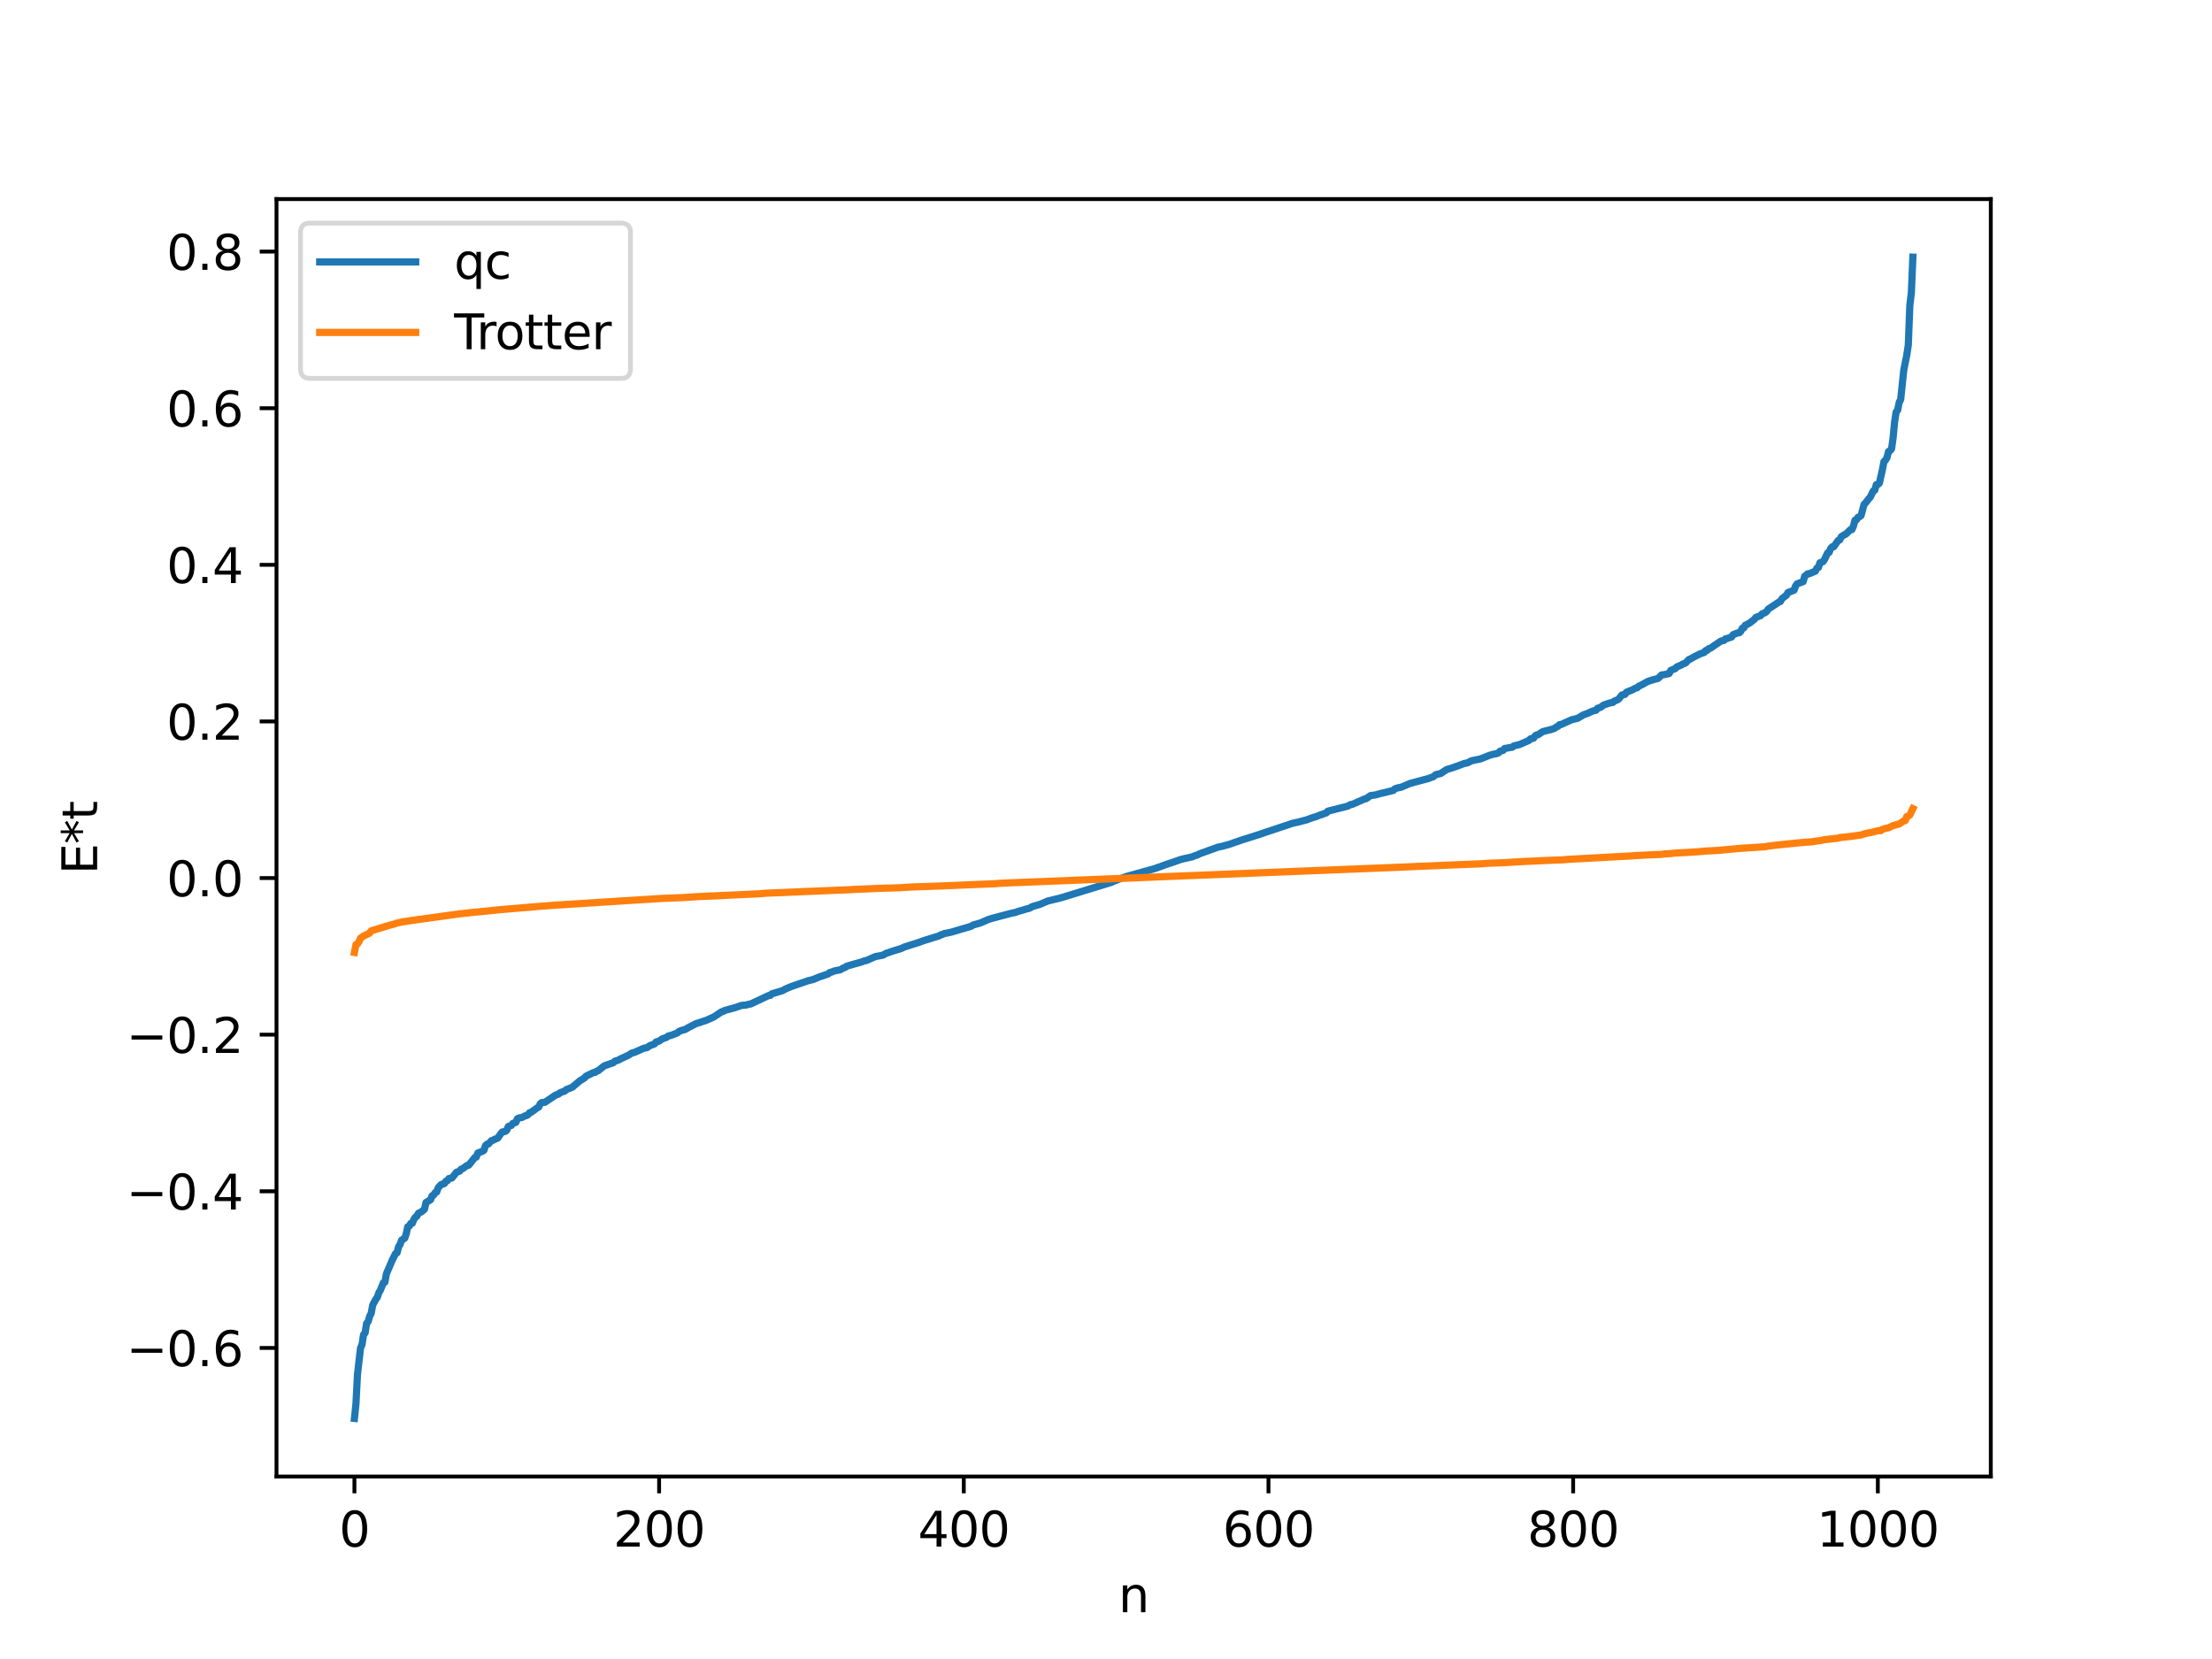 <?xml version="1.0" encoding="utf-8" standalone="no"?>
<!DOCTYPE svg PUBLIC "-//W3C//DTD SVG 1.1//EN"
  "http://www.w3.org/Graphics/SVG/1.1/DTD/svg11.dtd">
<svg xmlns:xlink="http://www.w3.org/1999/xlink" width="460.8pt" height="345.6pt" viewBox="0 0 460.8 345.6" xmlns="http://www.w3.org/2000/svg" version="1.1">
 <defs>
  <style type="text/css">*{stroke-linejoin: round; stroke-linecap: butt}</style>
 </defs>
 <g id="figure_1">
  <g id="patch_1">
   <path d="M 0 345.6 
L 460.8 345.6 
L 460.8 0 
L 0 0 
z
" style="fill: #ffffff"/>
  </g>
  <g id="axes_1">
   <g id="patch_2">
    <path d="M 57.6 307.584 
L 414.72 307.584 
L 414.72 41.472 
L 57.6 41.472 
z
" style="fill: #ffffff"/>
   </g>
   <g id="matplotlib.axis_1">
    <g id="xtick_1">
     <g id="line2d_1">
      <defs>
       <path id="m1f4b1cfc1a" d="M 0 0 
L 0 3.5 
" style="stroke: #000000; stroke-width: 0.8"/>
      </defs>
      <g>
       <use xlink:href="#m1f4b1cfc1a" x="73.833" y="307.584" style="stroke: #000000; stroke-width: 0.8"/>
      </g>
     </g>
     <g id="text_1">
      <!-- 0 -->
      <g transform="translate(70.651 322.182) scale(0.1 -0.1)">
       <defs>
        <path id="DejaVuSans-30" d="M 2034 4250 
Q 1547 4250 1301 3770 
Q 1056 3291 1056 2328 
Q 1056 1369 1301 889 
Q 1547 409 2034 409 
Q 2525 409 2770 889 
Q 3016 1369 3016 2328 
Q 3016 3291 2770 3770 
Q 2525 4250 2034 4250 
z
M 2034 4750 
Q 2819 4750 3233 4129 
Q 3647 3509 3647 2328 
Q 3647 1150 3233 529 
Q 2819 -91 2034 -91 
Q 1250 -91 836 529 
Q 422 1150 422 2328 
Q 422 3509 836 4129 
Q 1250 4750 2034 4750 
z
" transform="scale(0.016)"/>
       </defs>
       <use xlink:href="#DejaVuSans-30"/>
      </g>
     </g>
    </g>
    <g id="xtick_2">
     <g id="line2d_2">
      <g>
       <use xlink:href="#m1f4b1cfc1a" x="137.304" y="307.584" style="stroke: #000000; stroke-width: 0.8"/>
      </g>
     </g>
     <g id="text_2">
      <!-- 200 -->
      <g transform="translate(127.76 322.182) scale(0.1 -0.1)">
       <defs>
        <path id="DejaVuSans-32" d="M 1228 531 
L 3431 531 
L 3431 0 
L 469 0 
L 469 531 
Q 828 903 1448 1529 
Q 2069 2156 2228 2338 
Q 2531 2678 2651 2914 
Q 2772 3150 2772 3378 
Q 2772 3750 2511 3984 
Q 2250 4219 1831 4219 
Q 1534 4219 1204 4116 
Q 875 4013 500 3803 
L 500 4441 
Q 881 4594 1212 4672 
Q 1544 4750 1819 4750 
Q 2544 4750 2975 4387 
Q 3406 4025 3406 3419 
Q 3406 3131 3298 2873 
Q 3191 2616 2906 2266 
Q 2828 2175 2409 1742 
Q 1991 1309 1228 531 
z
" transform="scale(0.016)"/>
       </defs>
       <use xlink:href="#DejaVuSans-32"/>
       <use xlink:href="#DejaVuSans-30" x="63.623"/>
       <use xlink:href="#DejaVuSans-30" x="127.246"/>
      </g>
     </g>
    </g>
    <g id="xtick_3">
     <g id="line2d_3">
      <g>
       <use xlink:href="#m1f4b1cfc1a" x="200.775" y="307.584" style="stroke: #000000; stroke-width: 0.8"/>
      </g>
     </g>
     <g id="text_3">
      <!-- 400 -->
      <g transform="translate(191.231 322.182) scale(0.1 -0.1)">
       <defs>
        <path id="DejaVuSans-34" d="M 2419 4116 
L 825 1625 
L 2419 1625 
L 2419 4116 
z
M 2253 4666 
L 3047 4666 
L 3047 1625 
L 3713 1625 
L 3713 1100 
L 3047 1100 
L 3047 0 
L 2419 0 
L 2419 1100 
L 313 1100 
L 313 1709 
L 2253 4666 
z
" transform="scale(0.016)"/>
       </defs>
       <use xlink:href="#DejaVuSans-34"/>
       <use xlink:href="#DejaVuSans-30" x="63.623"/>
       <use xlink:href="#DejaVuSans-30" x="127.246"/>
      </g>
     </g>
    </g>
    <g id="xtick_4">
     <g id="line2d_4">
      <g>
       <use xlink:href="#m1f4b1cfc1a" x="264.246" y="307.584" style="stroke: #000000; stroke-width: 0.8"/>
      </g>
     </g>
     <g id="text_4">
      <!-- 600 -->
      <g transform="translate(254.702 322.182) scale(0.1 -0.1)">
       <defs>
        <path id="DejaVuSans-36" d="M 2113 2584 
Q 1688 2584 1439 2293 
Q 1191 2003 1191 1497 
Q 1191 994 1439 701 
Q 1688 409 2113 409 
Q 2538 409 2786 701 
Q 3034 994 3034 1497 
Q 3034 2003 2786 2293 
Q 2538 2584 2113 2584 
z
M 3366 4563 
L 3366 3988 
Q 3128 4100 2886 4159 
Q 2644 4219 2406 4219 
Q 1781 4219 1451 3797 
Q 1122 3375 1075 2522 
Q 1259 2794 1537 2939 
Q 1816 3084 2150 3084 
Q 2853 3084 3261 2657 
Q 3669 2231 3669 1497 
Q 3669 778 3244 343 
Q 2819 -91 2113 -91 
Q 1303 -91 875 529 
Q 447 1150 447 2328 
Q 447 3434 972 4092 
Q 1497 4750 2381 4750 
Q 2619 4750 2861 4703 
Q 3103 4656 3366 4563 
z
" transform="scale(0.016)"/>
       </defs>
       <use xlink:href="#DejaVuSans-36"/>
       <use xlink:href="#DejaVuSans-30" x="63.623"/>
       <use xlink:href="#DejaVuSans-30" x="127.246"/>
      </g>
     </g>
    </g>
    <g id="xtick_5">
     <g id="line2d_5">
      <g>
       <use xlink:href="#m1f4b1cfc1a" x="327.717" y="307.584" style="stroke: #000000; stroke-width: 0.8"/>
      </g>
     </g>
     <g id="text_5">
      <!-- 800 -->
      <g transform="translate(318.173 322.182) scale(0.1 -0.1)">
       <defs>
        <path id="DejaVuSans-38" d="M 2034 2216 
Q 1584 2216 1326 1975 
Q 1069 1734 1069 1313 
Q 1069 891 1326 650 
Q 1584 409 2034 409 
Q 2484 409 2743 651 
Q 3003 894 3003 1313 
Q 3003 1734 2745 1975 
Q 2488 2216 2034 2216 
z
M 1403 2484 
Q 997 2584 770 2862 
Q 544 3141 544 3541 
Q 544 4100 942 4425 
Q 1341 4750 2034 4750 
Q 2731 4750 3128 4425 
Q 3525 4100 3525 3541 
Q 3525 3141 3298 2862 
Q 3072 2584 2669 2484 
Q 3125 2378 3379 2068 
Q 3634 1759 3634 1313 
Q 3634 634 3220 271 
Q 2806 -91 2034 -91 
Q 1263 -91 848 271 
Q 434 634 434 1313 
Q 434 1759 690 2068 
Q 947 2378 1403 2484 
z
M 1172 3481 
Q 1172 3119 1398 2916 
Q 1625 2713 2034 2713 
Q 2441 2713 2670 2916 
Q 2900 3119 2900 3481 
Q 2900 3844 2670 4047 
Q 2441 4250 2034 4250 
Q 1625 4250 1398 4047 
Q 1172 3844 1172 3481 
z
" transform="scale(0.016)"/>
       </defs>
       <use xlink:href="#DejaVuSans-38"/>
       <use xlink:href="#DejaVuSans-30" x="63.623"/>
       <use xlink:href="#DejaVuSans-30" x="127.246"/>
      </g>
     </g>
    </g>
    <g id="xtick_6">
     <g id="line2d_6">
      <g>
       <use xlink:href="#m1f4b1cfc1a" x="391.188" y="307.584" style="stroke: #000000; stroke-width: 0.8"/>
      </g>
     </g>
     <g id="text_6">
      <!-- 1000 -->
      <g transform="translate(378.463 322.182) scale(0.1 -0.1)">
       <defs>
        <path id="DejaVuSans-31" d="M 794 531 
L 1825 531 
L 1825 4091 
L 703 3866 
L 703 4441 
L 1819 4666 
L 2450 4666 
L 2450 531 
L 3481 531 
L 3481 0 
L 794 0 
L 794 531 
z
" transform="scale(0.016)"/>
       </defs>
       <use xlink:href="#DejaVuSans-31"/>
       <use xlink:href="#DejaVuSans-30" x="63.623"/>
       <use xlink:href="#DejaVuSans-30" x="127.246"/>
       <use xlink:href="#DejaVuSans-30" x="190.869"/>
      </g>
     </g>
    </g>
    <g id="text_7">
     <!-- n -->
     <g transform="translate(232.991 335.861) scale(0.1 -0.1)">
      <defs>
       <path id="DejaVuSans-6e" d="M 3513 2113 
L 3513 0 
L 2938 0 
L 2938 2094 
Q 2938 2591 2744 2837 
Q 2550 3084 2163 3084 
Q 1697 3084 1428 2787 
Q 1159 2491 1159 1978 
L 1159 0 
L 581 0 
L 581 3500 
L 1159 3500 
L 1159 2956 
Q 1366 3272 1645 3428 
Q 1925 3584 2291 3584 
Q 2894 3584 3203 3211 
Q 3513 2838 3513 2113 
z
" transform="scale(0.016)"/>
      </defs>
      <use xlink:href="#DejaVuSans-6e"/>
     </g>
    </g>
   </g>
   <g id="matplotlib.axis_2">
    <g id="ytick_1">
     <g id="line2d_7">
      <defs>
       <path id="me6fa6d7c97" d="M 0 0 
L -3.5 0 
" style="stroke: #000000; stroke-width: 0.8"/>
      </defs>
      <g>
       <use xlink:href="#me6fa6d7c97" x="57.6" y="280.794" style="stroke: #000000; stroke-width: 0.8"/>
      </g>
     </g>
     <g id="text_8">
      <!-- −0.6 -->
      <g transform="translate(26.317 284.594) scale(0.1 -0.1)">
       <defs>
        <path id="DejaVuSans-2212" d="M 678 2272 
L 4684 2272 
L 4684 1741 
L 678 1741 
L 678 2272 
z
" transform="scale(0.016)"/>
        <path id="DejaVuSans-2e" d="M 684 794 
L 1344 794 
L 1344 0 
L 684 0 
L 684 794 
z
" transform="scale(0.016)"/>
       </defs>
       <use xlink:href="#DejaVuSans-2212"/>
       <use xlink:href="#DejaVuSans-30" x="83.789"/>
       <use xlink:href="#DejaVuSans-2e" x="147.412"/>
       <use xlink:href="#DejaVuSans-36" x="179.199"/>
      </g>
     </g>
    </g>
    <g id="ytick_2">
     <g id="line2d_8">
      <g>
       <use xlink:href="#me6fa6d7c97" x="57.6" y="248.168" style="stroke: #000000; stroke-width: 0.8"/>
      </g>
     </g>
     <g id="text_9">
      <!-- −0.4 -->
      <g transform="translate(26.317 251.967) scale(0.1 -0.1)">
       <use xlink:href="#DejaVuSans-2212"/>
       <use xlink:href="#DejaVuSans-30" x="83.789"/>
       <use xlink:href="#DejaVuSans-2e" x="147.412"/>
       <use xlink:href="#DejaVuSans-34" x="179.199"/>
      </g>
     </g>
    </g>
    <g id="ytick_3">
     <g id="line2d_9">
      <g>
       <use xlink:href="#me6fa6d7c97" x="57.6" y="215.541" style="stroke: #000000; stroke-width: 0.8"/>
      </g>
     </g>
     <g id="text_10">
      <!-- −0.2 -->
      <g transform="translate(26.317 219.341) scale(0.1 -0.1)">
       <use xlink:href="#DejaVuSans-2212"/>
       <use xlink:href="#DejaVuSans-30" x="83.789"/>
       <use xlink:href="#DejaVuSans-2e" x="147.412"/>
       <use xlink:href="#DejaVuSans-32" x="179.199"/>
      </g>
     </g>
    </g>
    <g id="ytick_4">
     <g id="line2d_10">
      <g>
       <use xlink:href="#me6fa6d7c97" x="57.6" y="182.915" style="stroke: #000000; stroke-width: 0.8"/>
      </g>
     </g>
     <g id="text_11">
      <!-- 0.0 -->
      <g transform="translate(34.697 186.714) scale(0.1 -0.1)">
       <use xlink:href="#DejaVuSans-30"/>
       <use xlink:href="#DejaVuSans-2e" x="63.623"/>
       <use xlink:href="#DejaVuSans-30" x="95.41"/>
      </g>
     </g>
    </g>
    <g id="ytick_5">
     <g id="line2d_11">
      <g>
       <use xlink:href="#me6fa6d7c97" x="57.6" y="150.288" style="stroke: #000000; stroke-width: 0.8"/>
      </g>
     </g>
     <g id="text_12">
      <!-- 0.2 -->
      <g transform="translate(34.697 154.088) scale(0.1 -0.1)">
       <use xlink:href="#DejaVuSans-30"/>
       <use xlink:href="#DejaVuSans-2e" x="63.623"/>
       <use xlink:href="#DejaVuSans-32" x="95.41"/>
      </g>
     </g>
    </g>
    <g id="ytick_6">
     <g id="line2d_12">
      <g>
       <use xlink:href="#me6fa6d7c97" x="57.6" y="117.662" style="stroke: #000000; stroke-width: 0.8"/>
      </g>
     </g>
     <g id="text_13">
      <!-- 0.4 -->
      <g transform="translate(34.697 121.461) scale(0.1 -0.1)">
       <use xlink:href="#DejaVuSans-30"/>
       <use xlink:href="#DejaVuSans-2e" x="63.623"/>
       <use xlink:href="#DejaVuSans-34" x="95.41"/>
      </g>
     </g>
    </g>
    <g id="ytick_7">
     <g id="line2d_13">
      <g>
       <use xlink:href="#me6fa6d7c97" x="57.6" y="85.035" style="stroke: #000000; stroke-width: 0.8"/>
      </g>
     </g>
     <g id="text_14">
      <!-- 0.6 -->
      <g transform="translate(34.697 88.835) scale(0.1 -0.1)">
       <use xlink:href="#DejaVuSans-30"/>
       <use xlink:href="#DejaVuSans-2e" x="63.623"/>
       <use xlink:href="#DejaVuSans-36" x="95.41"/>
      </g>
     </g>
    </g>
    <g id="ytick_8">
     <g id="line2d_14">
      <g>
       <use xlink:href="#me6fa6d7c97" x="57.6" y="52.409" style="stroke: #000000; stroke-width: 0.8"/>
      </g>
     </g>
     <g id="text_15">
      <!-- 0.8 -->
      <g transform="translate(34.697 56.208) scale(0.1 -0.1)">
       <use xlink:href="#DejaVuSans-30"/>
       <use xlink:href="#DejaVuSans-2e" x="63.623"/>
       <use xlink:href="#DejaVuSans-38" x="95.41"/>
      </g>
     </g>
    </g>
    <g id="text_16">
     <!-- E*t -->
     <g transform="translate(20.238 182.148) rotate(-90) scale(0.1 -0.1)">
      <defs>
       <path id="DejaVuSans-45" d="M 628 4666 
L 3578 4666 
L 3578 4134 
L 1259 4134 
L 1259 2753 
L 3481 2753 
L 3481 2222 
L 1259 2222 
L 1259 531 
L 3634 531 
L 3634 0 
L 628 0 
L 628 4666 
z
" transform="scale(0.016)"/>
       <path id="DejaVuSans-2a" d="M 3009 3897 
L 1888 3291 
L 3009 2681 
L 2828 2375 
L 1778 3009 
L 1778 1831 
L 1422 1831 
L 1422 3009 
L 372 2375 
L 191 2681 
L 1313 3291 
L 191 3897 
L 372 4206 
L 1422 3572 
L 1422 4750 
L 1778 4750 
L 1778 3572 
L 2828 4206 
L 3009 3897 
z
" transform="scale(0.016)"/>
       <path id="DejaVuSans-74" d="M 1172 4494 
L 1172 3500 
L 2356 3500 
L 2356 3053 
L 1172 3053 
L 1172 1153 
Q 1172 725 1289 603 
Q 1406 481 1766 481 
L 2356 481 
L 2356 0 
L 1766 0 
Q 1100 0 847 248 
Q 594 497 594 1153 
L 594 3053 
L 172 3053 
L 172 3500 
L 594 3500 
L 594 4494 
L 1172 4494 
z
" transform="scale(0.016)"/>
      </defs>
      <use xlink:href="#DejaVuSans-45"/>
      <use xlink:href="#DejaVuSans-2a" x="63.184"/>
      <use xlink:href="#DejaVuSans-74" x="113.184"/>
     </g>
    </g>
   </g>
   <g id="line2d_15">
    <path d="M 73.833 295.488 
L 74.15 292.475 
L 74.467 286.359 
L 75.102 280.83 
L 75.42 280.072 
L 75.737 278.023 
L 76.054 277.67 
L 76.372 275.685 
L 76.689 275.322 
L 77.006 274.201 
L 77.324 273.608 
L 77.641 271.86 
L 78.276 270.67 
L 78.593 270.281 
L 78.91 269.323 
L 79.228 268.79 
L 79.862 267.215 
L 80.18 267.104 
L 80.497 265.345 
L 81.767 262.39 
L 82.401 261.141 
L 82.719 260.98 
L 83.036 259.711 
L 83.353 259.216 
L 83.671 258.332 
L 84.305 257.944 
L 84.623 257.037 
L 84.94 255.555 
L 85.258 255.423 
L 85.575 254.862 
L 85.892 254.821 
L 86.21 254.038 
L 86.527 253.557 
L 86.844 253.352 
L 87.162 252.751 
L 87.796 252.441 
L 88.431 251.901 
L 88.748 250.498 
L 89.7 249.919 
L 90.018 249.116 
L 90.335 248.939 
L 90.653 248.452 
L 90.97 248.314 
L 91.287 247.411 
L 91.922 246.746 
L 92.557 246.569 
L 92.874 246.078 
L 93.191 245.973 
L 93.509 245.517 
L 94.143 245.401 
L 95.096 244.203 
L 95.73 243.988 
L 96.048 243.567 
L 96.365 243.464 
L 97.317 242.773 
L 97.634 242.737 
L 98.904 241.142 
L 99.221 241.047 
L 99.539 240.2 
L 100.491 239.833 
L 100.808 239.636 
L 101.125 238.664 
L 101.443 238.362 
L 101.76 238.299 
L 102.395 237.614 
L 102.712 237.554 
L 103.029 237.333 
L 103.664 237.113 
L 104.299 236.197 
L 104.616 235.824 
L 105.251 235.691 
L 105.568 235.45 
L 105.886 234.672 
L 106.52 234.446 
L 106.838 234.03 
L 107.472 233.801 
L 107.79 233.05 
L 108.107 232.892 
L 108.742 232.785 
L 109.377 232.455 
L 109.694 232.394 
L 110.011 232.199 
L 110.329 231.786 
L 110.646 231.715 
L 111.915 230.785 
L 112.233 230.606 
L 112.55 229.933 
L 112.867 229.672 
L 113.502 229.637 
L 115.724 228.14 
L 116.358 227.921 
L 116.676 227.622 
L 117.628 227.301 
L 117.945 226.994 
L 118.897 226.623 
L 119.215 226.487 
L 120.801 225.151 
L 121.753 224.56 
L 122.071 224.189 
L 123.658 223.418 
L 123.975 223.393 
L 124.292 223.153 
L 124.61 223.055 
L 125.879 222.033 
L 127.783 221.372 
L 128.1 221.055 
L 128.735 220.876 
L 129.37 220.537 
L 130.957 219.803 
L 131.591 219.382 
L 132.226 219.21 
L 134.13 218.365 
L 134.765 218.251 
L 135.4 217.819 
L 136.352 217.465 
L 136.669 217.06 
L 137.304 216.884 
L 137.939 216.424 
L 138.573 216.203 
L 138.891 216.086 
L 139.208 215.819 
L 139.843 215.672 
L 141.112 215.177 
L 141.429 214.867 
L 142.064 214.627 
L 142.699 214.475 
L 143.334 214.101 
L 144.92 213.274 
L 147.142 212.547 
L 148.729 211.826 
L 150.315 210.772 
L 150.633 210.707 
L 150.95 210.5 
L 153.172 209.899 
L 154.441 209.449 
L 155.393 209.377 
L 156.028 209.189 
L 156.345 209.162 
L 160.153 207.375 
L 160.471 207.354 
L 160.788 207.03 
L 163.01 206.369 
L 163.644 206.011 
L 164.914 205.481 
L 168.405 204.287 
L 169.357 204.065 
L 170.626 203.533 
L 172.53 202.891 
L 172.848 202.586 
L 173.165 202.529 
L 173.8 202.268 
L 175.069 202.016 
L 175.704 201.632 
L 176.021 201.556 
L 176.339 201.295 
L 176.973 201.096 
L 179.512 200.39 
L 180.147 200.14 
L 180.464 200.106 
L 182.368 199.268 
L 183.638 199.031 
L 183.955 198.962 
L 184.59 198.601 
L 186.177 198.069 
L 187.763 197.584 
L 188.398 197.277 
L 191.572 196.27 
L 192.206 196.017 
L 195.697 194.935 
L 196.015 194.719 
L 196.332 194.671 
L 196.649 194.488 
L 197.601 194.311 
L 198.236 194.16 
L 202.362 192.944 
L 202.679 192.702 
L 204.266 192.256 
L 204.9 191.981 
L 205.853 191.559 
L 206.805 191.268 
L 210.613 190.262 
L 211.565 190.06 
L 212.2 189.825 
L 213.152 189.573 
L 213.786 189.364 
L 214.421 189.216 
L 215.056 188.854 
L 216.643 188.399 
L 218.229 187.708 
L 221.086 187.01 
L 231.558 183.792 
L 232.193 183.487 
L 234.097 182.781 
L 234.732 182.565 
L 240.444 180.976 
L 241.714 180.533 
L 242.983 180.07 
L 244.887 179.427 
L 245.839 179.09 
L 246.474 178.917 
L 248.378 178.491 
L 249.013 178.219 
L 249.33 178.156 
L 249.965 177.832 
L 253.773 176.465 
L 254.725 176.269 
L 255.36 176.087 
L 256.312 175.814 
L 257.264 175.472 
L 258.534 175.037 
L 259.486 174.731 
L 262.659 173.725 
L 263.611 173.39 
L 269.324 171.489 
L 270.276 171.287 
L 272.18 170.797 
L 273.449 170.321 
L 274.084 170.145 
L 275.036 169.777 
L 276.305 169.337 
L 276.623 168.978 
L 277.575 168.736 
L 280.748 167.938 
L 281.383 167.594 
L 281.7 167.566 
L 284.239 166.447 
L 284.557 166.395 
L 285.509 165.733 
L 286.461 165.611 
L 287.73 165.261 
L 288.365 165.129 
L 290.269 164.651 
L 290.586 164.316 
L 291.221 164.115 
L 291.856 164.002 
L 293.76 163.196 
L 297.568 162.179 
L 298.203 161.935 
L 298.52 161.846 
L 299.155 161.349 
L 300.107 161.148 
L 301.377 160.302 
L 302.329 160.026 
L 303.598 159.586 
L 304.867 159.1 
L 305.82 158.872 
L 306.454 158.512 
L 307.406 158.296 
L 308.358 158.114 
L 310.262 157.36 
L 310.897 157.169 
L 311.849 156.975 
L 312.167 156.837 
L 312.484 156.489 
L 313.119 156.319 
L 313.436 155.929 
L 314.705 155.703 
L 315.023 155.671 
L 315.34 155.398 
L 316.61 155.081 
L 318.514 154.234 
L 318.831 153.907 
L 319.466 153.788 
L 319.783 153.3 
L 320.1 153.096 
L 320.418 153.053 
L 321.37 152.415 
L 322.005 152.245 
L 323.274 151.932 
L 323.909 151.695 
L 324.226 151.429 
L 324.543 151.314 
L 324.861 150.97 
L 325.178 150.94 
L 327.4 149.938 
L 328.669 149.626 
L 329.939 148.873 
L 330.573 148.676 
L 331.843 148.095 
L 332.477 147.96 
L 332.795 147.557 
L 333.429 147.347 
L 334.064 146.87 
L 335.016 146.544 
L 335.651 146.364 
L 335.968 146.339 
L 336.286 146.049 
L 336.92 145.808 
L 337.238 145.597 
L 337.872 144.777 
L 338.507 144.652 
L 338.824 144.2 
L 340.094 143.69 
L 340.729 143.332 
L 341.046 143.274 
L 341.363 142.959 
L 341.998 142.663 
L 343.267 141.953 
L 344.537 141.547 
L 345.172 141.398 
L 345.489 141.267 
L 346.124 140.615 
L 346.758 140.522 
L 347.71 140.313 
L 348.028 139.68 
L 348.662 139.401 
L 348.98 139.287 
L 349.297 138.935 
L 349.932 138.665 
L 350.249 138.547 
L 350.567 138.304 
L 350.884 138.246 
L 351.201 138.056 
L 351.836 137.376 
L 352.153 137.281 
L 352.788 136.902 
L 354.058 136.257 
L 354.692 136.012 
L 355.01 135.926 
L 355.327 135.517 
L 355.644 135.478 
L 355.962 135.119 
L 356.279 135.057 
L 358.5 133.54 
L 359.135 133.416 
L 359.453 133.068 
L 359.77 133.02 
L 360.405 132.792 
L 360.722 132.702 
L 361.039 132.212 
L 361.991 131.843 
L 362.309 131.825 
L 362.626 131.536 
L 362.943 130.876 
L 363.261 130.8 
L 363.578 130.238 
L 363.896 130.109 
L 364.53 129.749 
L 365.482 129.006 
L 365.8 128.601 
L 366.752 128.259 
L 367.069 127.888 
L 367.704 127.622 
L 368.021 127.394 
L 368.339 126.905 
L 370.56 125.429 
L 370.877 125.318 
L 371.195 124.727 
L 372.147 123.997 
L 372.464 123.436 
L 373.734 122.95 
L 374.051 122.068 
L 374.368 121.619 
L 375.32 121.281 
L 375.638 121.15 
L 375.955 120.031 
L 376.59 119.535 
L 376.907 119.513 
L 378.177 118.98 
L 378.494 118.347 
L 378.811 118.22 
L 379.129 117.233 
L 379.763 117.007 
L 380.081 116.55 
L 380.715 115.192 
L 381.033 115.087 
L 381.35 114.274 
L 381.667 113.92 
L 381.985 113.911 
L 382.937 112.575 
L 383.254 112.472 
L 383.572 111.816 
L 384.206 111.406 
L 384.524 111.268 
L 385.476 110.343 
L 385.793 110.318 
L 386.11 109.571 
L 386.428 108.359 
L 386.745 108.278 
L 387.062 107.748 
L 387.38 107.655 
L 387.697 107.388 
L 388.332 105.046 
L 388.649 104.749 
L 389.284 103.912 
L 389.601 103.573 
L 390.236 102.28 
L 390.553 102.119 
L 390.871 100.961 
L 391.188 100.932 
L 391.505 100.642 
L 392.14 97.843 
L 392.458 96.172 
L 392.775 95.855 
L 393.092 95.345 
L 393.41 94.064 
L 393.727 93.882 
L 394.044 93.511 
L 394.362 91.267 
L 394.679 87.909 
L 394.996 85.827 
L 395.314 85.447 
L 395.631 83.83 
L 395.948 83.213 
L 396.583 77.13 
L 397.218 73.964 
L 397.535 71.856 
L 397.853 63.619 
L 398.17 61.005 
L 398.487 53.568 
L 398.487 53.568 
" clip-path="url(#pb35094b9b9)" style="fill: none; stroke: #1f77b4; stroke-width: 1.5; stroke-linecap: square"/>
   </g>
   <g id="line2d_16">
    <path d="M 73.833 198.412 
L 74.15 196.781 
L 74.467 196.621 
L 74.785 196.158 
L 75.102 195.436 
L 75.737 194.99 
L 77.006 194.383 
L 77.324 193.91 
L 81.132 192.752 
L 82.084 192.51 
L 82.719 192.279 
L 83.988 192.009 
L 84.94 191.887 
L 85.892 191.727 
L 86.844 191.601 
L 95.73 190.367 
L 97.634 190.177 
L 98.269 190.09 
L 104.616 189.464 
L 108.742 189.112 
L 112.55 188.797 
L 115.406 188.576 
L 137.939 187.153 
L 142.064 186.993 
L 143.334 186.914 
L 145.238 186.791 
L 158.249 186.19 
L 159.519 186.07 
L 173.482 185.486 
L 176.656 185.362 
L 177.925 185.283 
L 181.416 185.143 
L 182.686 185.075 
L 187.446 184.933 
L 189.35 184.803 
L 191.254 184.727 
L 195.38 184.589 
L 202.996 184.263 
L 207.439 184.089 
L 208.074 184.018 
L 210.613 183.903 
L 294.077 180.552 
L 295.029 180.496 
L 298.52 180.361 
L 301.059 180.249 
L 303.915 180.127 
L 308.676 179.942 
L 309.945 179.833 
L 313.436 179.701 
L 317.562 179.46 
L 319.783 179.363 
L 322.639 179.224 
L 325.496 179.121 
L 326.765 179.011 
L 339.777 178.31 
L 340.729 178.227 
L 343.902 178.075 
L 346.124 177.982 
L 346.758 177.886 
L 348.028 177.822 
L 348.662 177.732 
L 352.153 177.535 
L 353.74 177.43 
L 355.327 177.289 
L 357.866 177.157 
L 362.626 176.717 
L 367.704 176.394 
L 368.339 176.256 
L 368.973 176.191 
L 369.608 176.1 
L 373.416 175.707 
L 374.368 175.605 
L 375.638 175.49 
L 377.542 175.353 
L 378.177 175.235 
L 379.129 175.124 
L 380.081 174.917 
L 382.937 174.612 
L 383.254 174.48 
L 384.206 174.388 
L 385.476 174.245 
L 387.697 173.944 
L 388.332 173.721 
L 389.284 173.494 
L 389.919 173.394 
L 391.188 173.056 
L 391.823 173.037 
L 392.14 172.757 
L 392.775 172.578 
L 393.41 172.445 
L 394.362 171.988 
L 395.314 171.722 
L 395.631 171.655 
L 396.583 171.004 
L 396.9 170.947 
L 397.218 170.09 
L 397.535 170.023 
L 397.853 169.776 
L 398.487 168.459 
L 398.487 168.459 
" clip-path="url(#pb35094b9b9)" style="fill: none; stroke: #ff7f0e; stroke-width: 1.5; stroke-linecap: square"/>
   </g>
   <g id="patch_3">
    <path d="M 57.6 307.584 
L 57.6 41.472 
" style="fill: none; stroke: #000000; stroke-width: 0.8; stroke-linejoin: miter; stroke-linecap: square"/>
   </g>
   <g id="patch_4">
    <path d="M 414.72 307.584 
L 414.72 41.472 
" style="fill: none; stroke: #000000; stroke-width: 0.8; stroke-linejoin: miter; stroke-linecap: square"/>
   </g>
   <g id="patch_5">
    <path d="M 57.6 307.584 
L 414.72 307.584 
" style="fill: none; stroke: #000000; stroke-width: 0.8; stroke-linejoin: miter; stroke-linecap: square"/>
   </g>
   <g id="patch_6">
    <path d="M 57.6 41.472 
L 414.72 41.472 
" style="fill: none; stroke: #000000; stroke-width: 0.8; stroke-linejoin: miter; stroke-linecap: square"/>
   </g>
   <g id="legend_1">
    <g id="patch_7">
     <path d="M 64.6 78.828 
L 129.342 78.828 
Q 131.342 78.828 131.342 76.828 
L 131.342 48.472 
Q 131.342 46.472 129.342 46.472 
L 64.6 46.472 
Q 62.6 46.472 62.6 48.472 
L 62.6 76.828 
Q 62.6 78.828 64.6 78.828 
z
" style="fill: #ffffff; opacity: 0.8; stroke: #cccccc; stroke-linejoin: miter"/>
    </g>
    <g id="line2d_17">
     <path d="M 66.6 54.57 
L 76.6 54.57 
L 86.6 54.57 
" style="fill: none; stroke: #1f77b4; stroke-width: 1.5; stroke-linecap: square"/>
    </g>
    <g id="text_17">
     <!-- qc -->
     <g transform="translate(94.6 58.07) scale(0.1 -0.1)">
      <defs>
       <path id="DejaVuSans-71" d="M 947 1747 
Q 947 1113 1208 752 
Q 1469 391 1925 391 
Q 2381 391 2643 752 
Q 2906 1113 2906 1747 
Q 2906 2381 2643 2742 
Q 2381 3103 1925 3103 
Q 1469 3103 1208 2742 
Q 947 2381 947 1747 
z
M 2906 525 
Q 2725 213 2448 61 
Q 2172 -91 1784 -91 
Q 1150 -91 751 415 
Q 353 922 353 1747 
Q 353 2572 751 3078 
Q 1150 3584 1784 3584 
Q 2172 3584 2448 3432 
Q 2725 3281 2906 2969 
L 2906 3500 
L 3481 3500 
L 3481 -1331 
L 2906 -1331 
L 2906 525 
z
" transform="scale(0.016)"/>
       <path id="DejaVuSans-63" d="M 3122 3366 
L 3122 2828 
Q 2878 2963 2633 3030 
Q 2388 3097 2138 3097 
Q 1578 3097 1268 2742 
Q 959 2388 959 1747 
Q 959 1106 1268 751 
Q 1578 397 2138 397 
Q 2388 397 2633 464 
Q 2878 531 3122 666 
L 3122 134 
Q 2881 22 2623 -34 
Q 2366 -91 2075 -91 
Q 1284 -91 818 406 
Q 353 903 353 1747 
Q 353 2603 823 3093 
Q 1294 3584 2113 3584 
Q 2378 3584 2631 3529 
Q 2884 3475 3122 3366 
z
" transform="scale(0.016)"/>
      </defs>
      <use xlink:href="#DejaVuSans-71"/>
      <use xlink:href="#DejaVuSans-63" x="63.477"/>
     </g>
    </g>
    <g id="line2d_18">
     <path d="M 66.6 69.249 
L 76.6 69.249 
L 86.6 69.249 
" style="fill: none; stroke: #ff7f0e; stroke-width: 1.5; stroke-linecap: square"/>
    </g>
    <g id="text_18">
     <!-- Trotter -->
     <g transform="translate(94.6 72.749) scale(0.1 -0.1)">
      <defs>
       <path id="DejaVuSans-54" d="M -19 4666 
L 3928 4666 
L 3928 4134 
L 2272 4134 
L 2272 0 
L 1638 0 
L 1638 4134 
L -19 4134 
L -19 4666 
z
" transform="scale(0.016)"/>
       <path id="DejaVuSans-72" d="M 2631 2963 
Q 2534 3019 2420 3045 
Q 2306 3072 2169 3072 
Q 1681 3072 1420 2755 
Q 1159 2438 1159 1844 
L 1159 0 
L 581 0 
L 581 3500 
L 1159 3500 
L 1159 2956 
Q 1341 3275 1631 3429 
Q 1922 3584 2338 3584 
Q 2397 3584 2469 3576 
Q 2541 3569 2628 3553 
L 2631 2963 
z
" transform="scale(0.016)"/>
       <path id="DejaVuSans-6f" d="M 1959 3097 
Q 1497 3097 1228 2736 
Q 959 2375 959 1747 
Q 959 1119 1226 758 
Q 1494 397 1959 397 
Q 2419 397 2687 759 
Q 2956 1122 2956 1747 
Q 2956 2369 2687 2733 
Q 2419 3097 1959 3097 
z
M 1959 3584 
Q 2709 3584 3137 3096 
Q 3566 2609 3566 1747 
Q 3566 888 3137 398 
Q 2709 -91 1959 -91 
Q 1206 -91 779 398 
Q 353 888 353 1747 
Q 353 2609 779 3096 
Q 1206 3584 1959 3584 
z
" transform="scale(0.016)"/>
       <path id="DejaVuSans-65" d="M 3597 1894 
L 3597 1613 
L 953 1613 
Q 991 1019 1311 708 
Q 1631 397 2203 397 
Q 2534 397 2845 478 
Q 3156 559 3463 722 
L 3463 178 
Q 3153 47 2828 -22 
Q 2503 -91 2169 -91 
Q 1331 -91 842 396 
Q 353 884 353 1716 
Q 353 2575 817 3079 
Q 1281 3584 2069 3584 
Q 2775 3584 3186 3129 
Q 3597 2675 3597 1894 
z
M 3022 2063 
Q 3016 2534 2758 2815 
Q 2500 3097 2075 3097 
Q 1594 3097 1305 2825 
Q 1016 2553 972 2059 
L 3022 2063 
z
" transform="scale(0.016)"/>
      </defs>
      <use xlink:href="#DejaVuSans-54"/>
      <use xlink:href="#DejaVuSans-72" x="46.334"/>
      <use xlink:href="#DejaVuSans-6f" x="85.197"/>
      <use xlink:href="#DejaVuSans-74" x="146.379"/>
      <use xlink:href="#DejaVuSans-74" x="185.588"/>
      <use xlink:href="#DejaVuSans-65" x="224.797"/>
      <use xlink:href="#DejaVuSans-72" x="286.32"/>
     </g>
    </g>
   </g>
  </g>
 </g>
 <defs>
  <clipPath id="pb35094b9b9">
   <rect x="57.6" y="41.472" width="357.12" height="266.112"/>
  </clipPath>
 </defs>
</svg>
